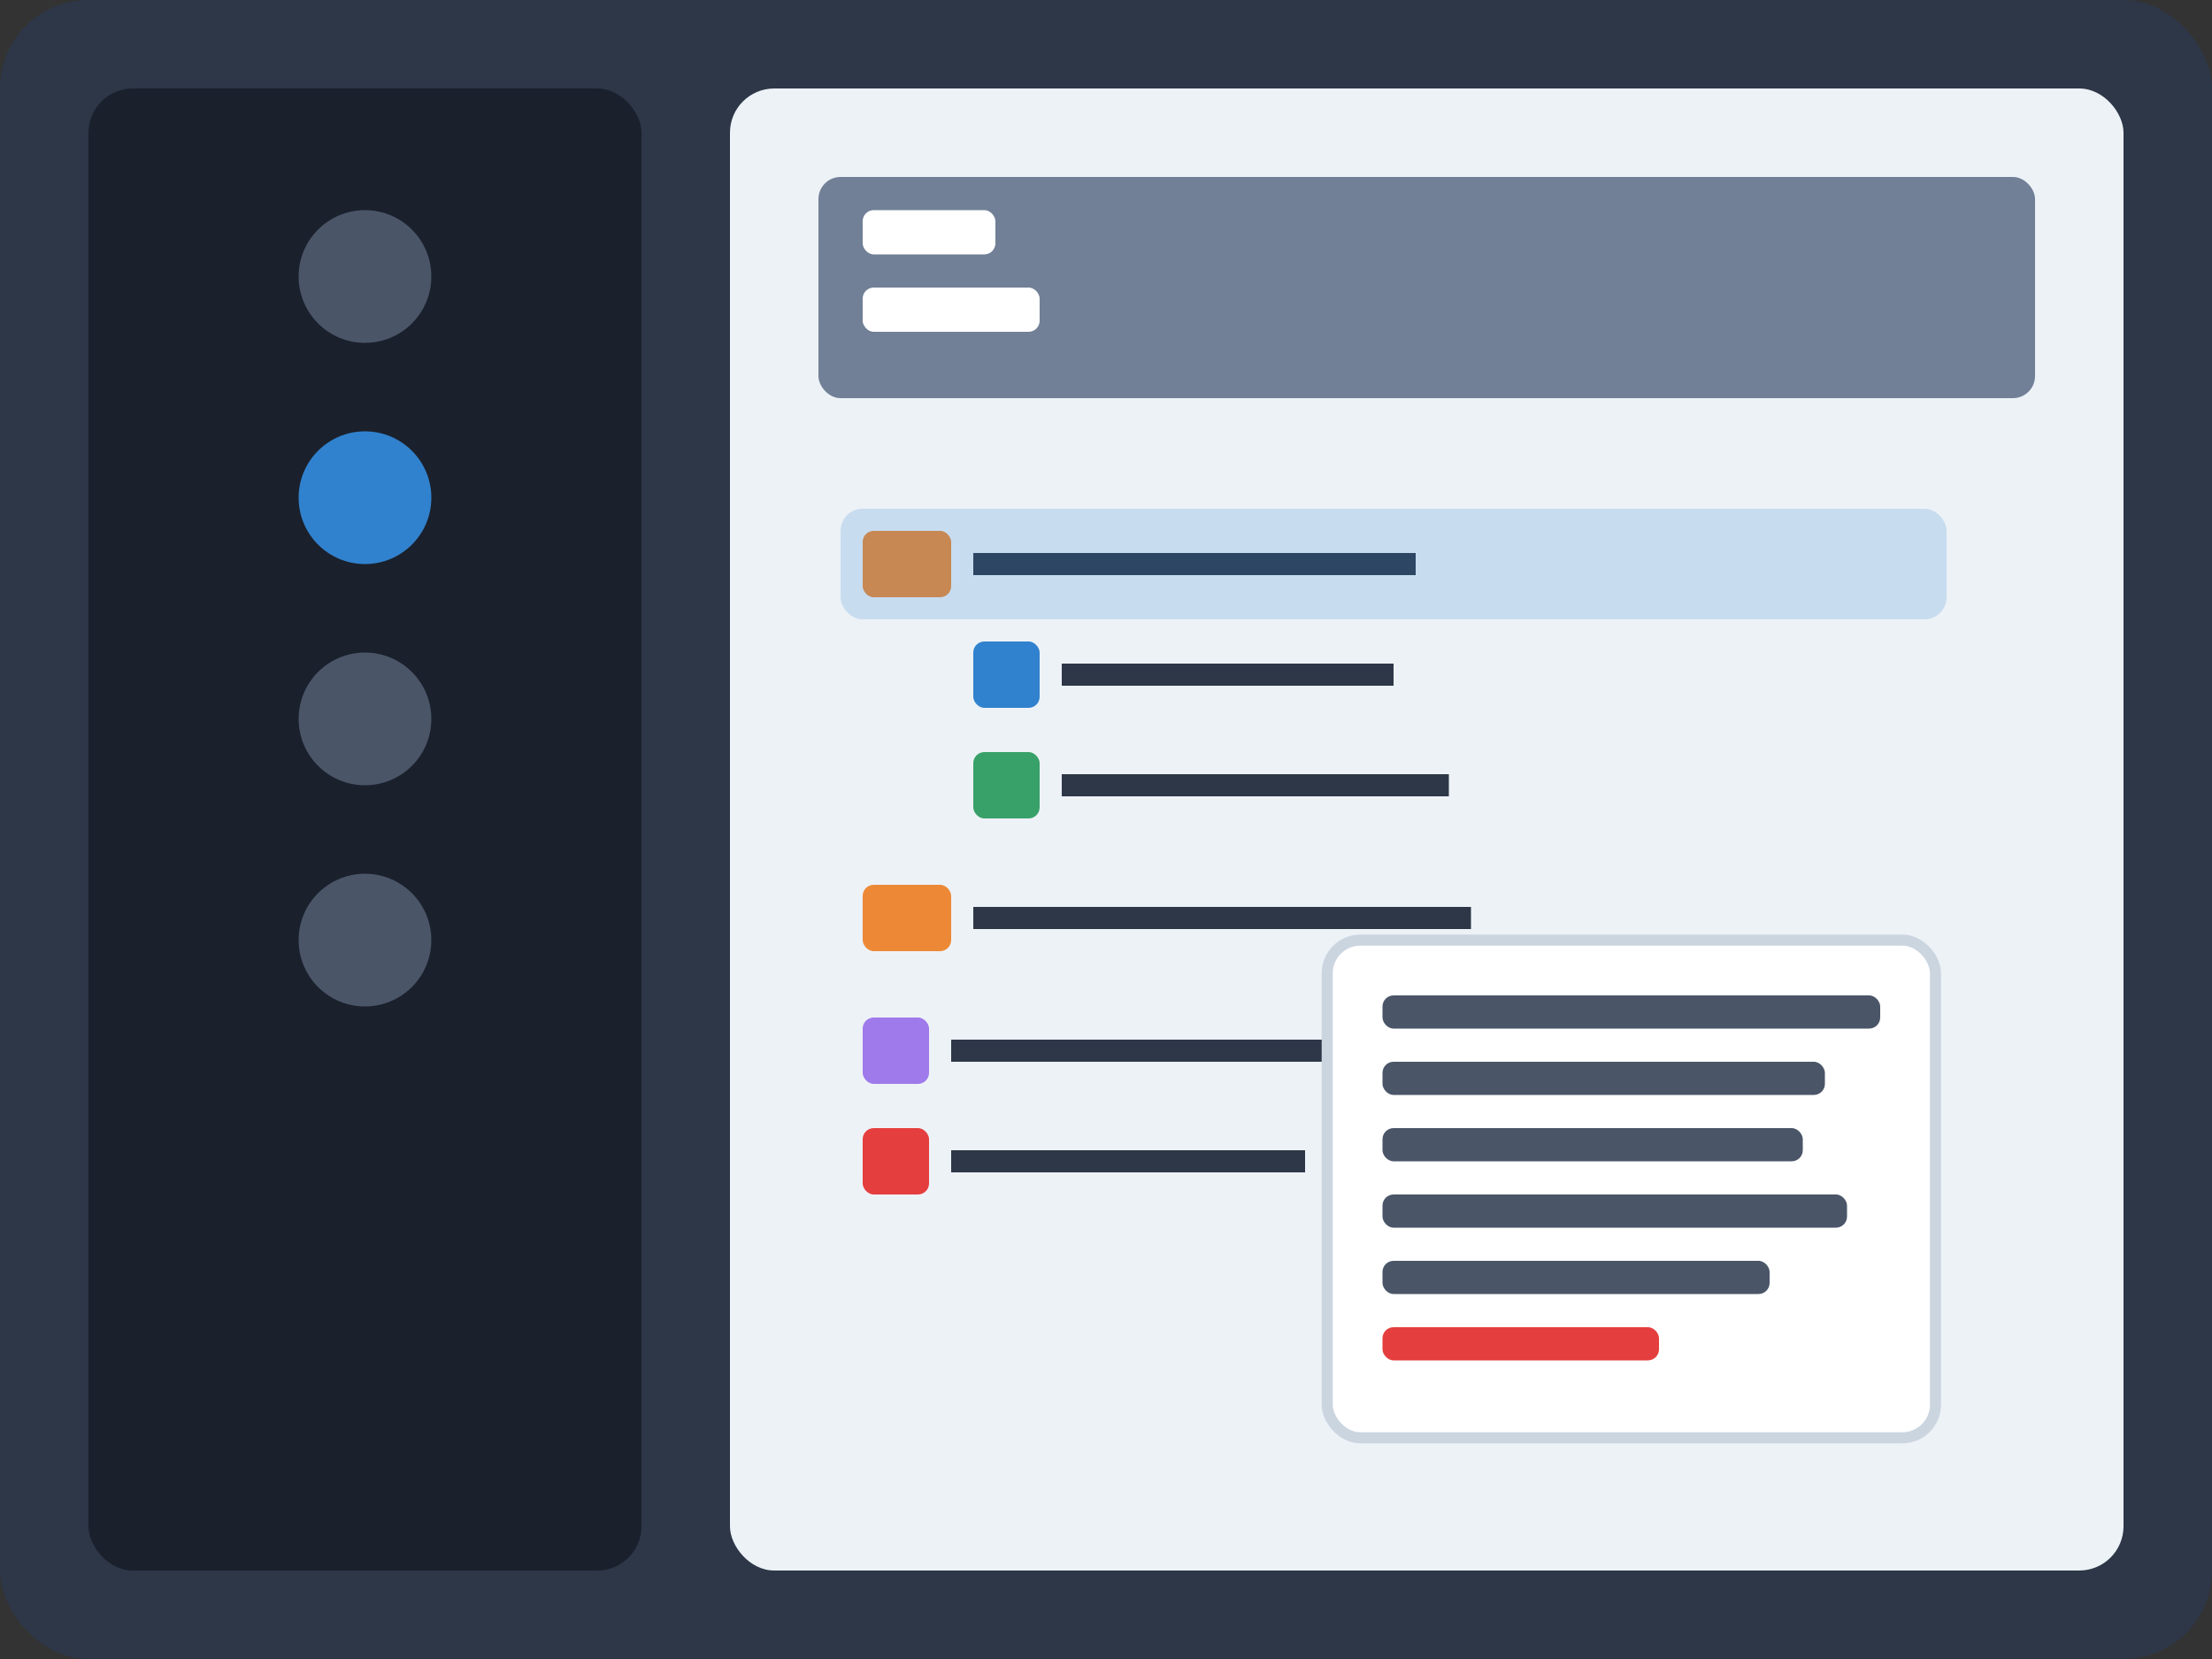 <?xml version="1.0" encoding="UTF-8"?>
<svg width="200" height="150" viewBox="0 0 200 150" xmlns="http://www.w3.org/2000/svg">
  <rect x="0" y="0" width="200" height="150" fill="#333333" stroke="none"/>
  <!-- Background -->
  <rect width="200" height="150" fill="#2d3748" rx="8"/>
  
  <!-- Sidebar -->
  <rect x="8" y="8" width="50" height="134" fill="#1a202c" rx="4"/>
  
  <!-- Sidebar icons -->
  <circle cx="33" cy="25" r="6" fill="#4a5568"/>
  <circle cx="33" cy="45" r="6" fill="#3182ce"/>
  <circle cx="33" cy="65" r="6" fill="#4a5568"/>
  <circle cx="33" cy="85" r="6" fill="#4a5568"/>
  
  <!-- Main content area -->
  <rect x="66" y="8" width="126" height="134" fill="#edf2f7" rx="4"/>
  
  <!-- Toolbar -->
  <rect x="74" y="16" width="110" height="20" fill="#718096" rx="2"/>
  <rect x="78" y="19" width="12" height="4" fill="#ffffff" rx="1"/>
  <rect x="78" y="26" width="16" height="4" fill="#ffffff" rx="1"/>
  
  <!-- File tree structure -->
  <!-- Folder 1 -->
  <rect x="78" y="48" width="8" height="6" fill="#ed8936" rx="1"/>
  <rect x="88" y="50" width="40" height="2" fill="#2d3748"/>
  
  <!-- File 1 under folder -->
  <rect x="88" y="58" width="6" height="6" fill="#3182ce" rx="1"/>
  <rect x="96" y="60" width="30" height="2" fill="#2d3748"/>
  
  <!-- File 2 under folder -->
  <rect x="88" y="68" width="6" height="6" fill="#38a169" rx="1"/>
  <rect x="96" y="70" width="35" height="2" fill="#2d3748"/>
  
  <!-- Folder 2 -->
  <rect x="78" y="80" width="8" height="6" fill="#ed8936" rx="1"/>
  <rect x="88" y="82" width="45" height="2" fill="#2d3748"/>
  
  <!-- File 3 -->
  <rect x="78" y="92" width="6" height="6" fill="#9f7aea" rx="1"/>
  <rect x="86" y="94" width="38" height="2" fill="#2d3748"/>
  
  <!-- File 4 -->
  <rect x="78" y="102" width="6" height="6" fill="#e53e3e" rx="1"/>
  <rect x="86" y="104" width="32" height="2" fill="#2d3748"/>
  
  <!-- Context menu -->
  <rect x="120" y="85" width="55" height="45" fill="#ffffff" stroke="#cbd5e0" stroke-width="1" rx="3"/>
  <rect x="125" y="90" width="45" height="3" fill="#4a5568" rx="1"/>
  <rect x="125" y="96" width="40" height="3" fill="#4a5568" rx="1"/>
  <rect x="125" y="102" width="38" height="3" fill="#4a5568" rx="1"/>
  <rect x="125" y="108" width="42" height="3" fill="#4a5568" rx="1"/>
  <rect x="125" y="114" width="35" height="3" fill="#4a5568" rx="1"/>
  <rect x="125" y="120" width="25" height="3" fill="#e53e3e" rx="1"/>
  
  <!-- Selection highlight on folder -->
  <rect x="76" y="46" width="100" height="10" fill="#3182ce" fill-opacity="0.2" rx="2"/>
</svg>
